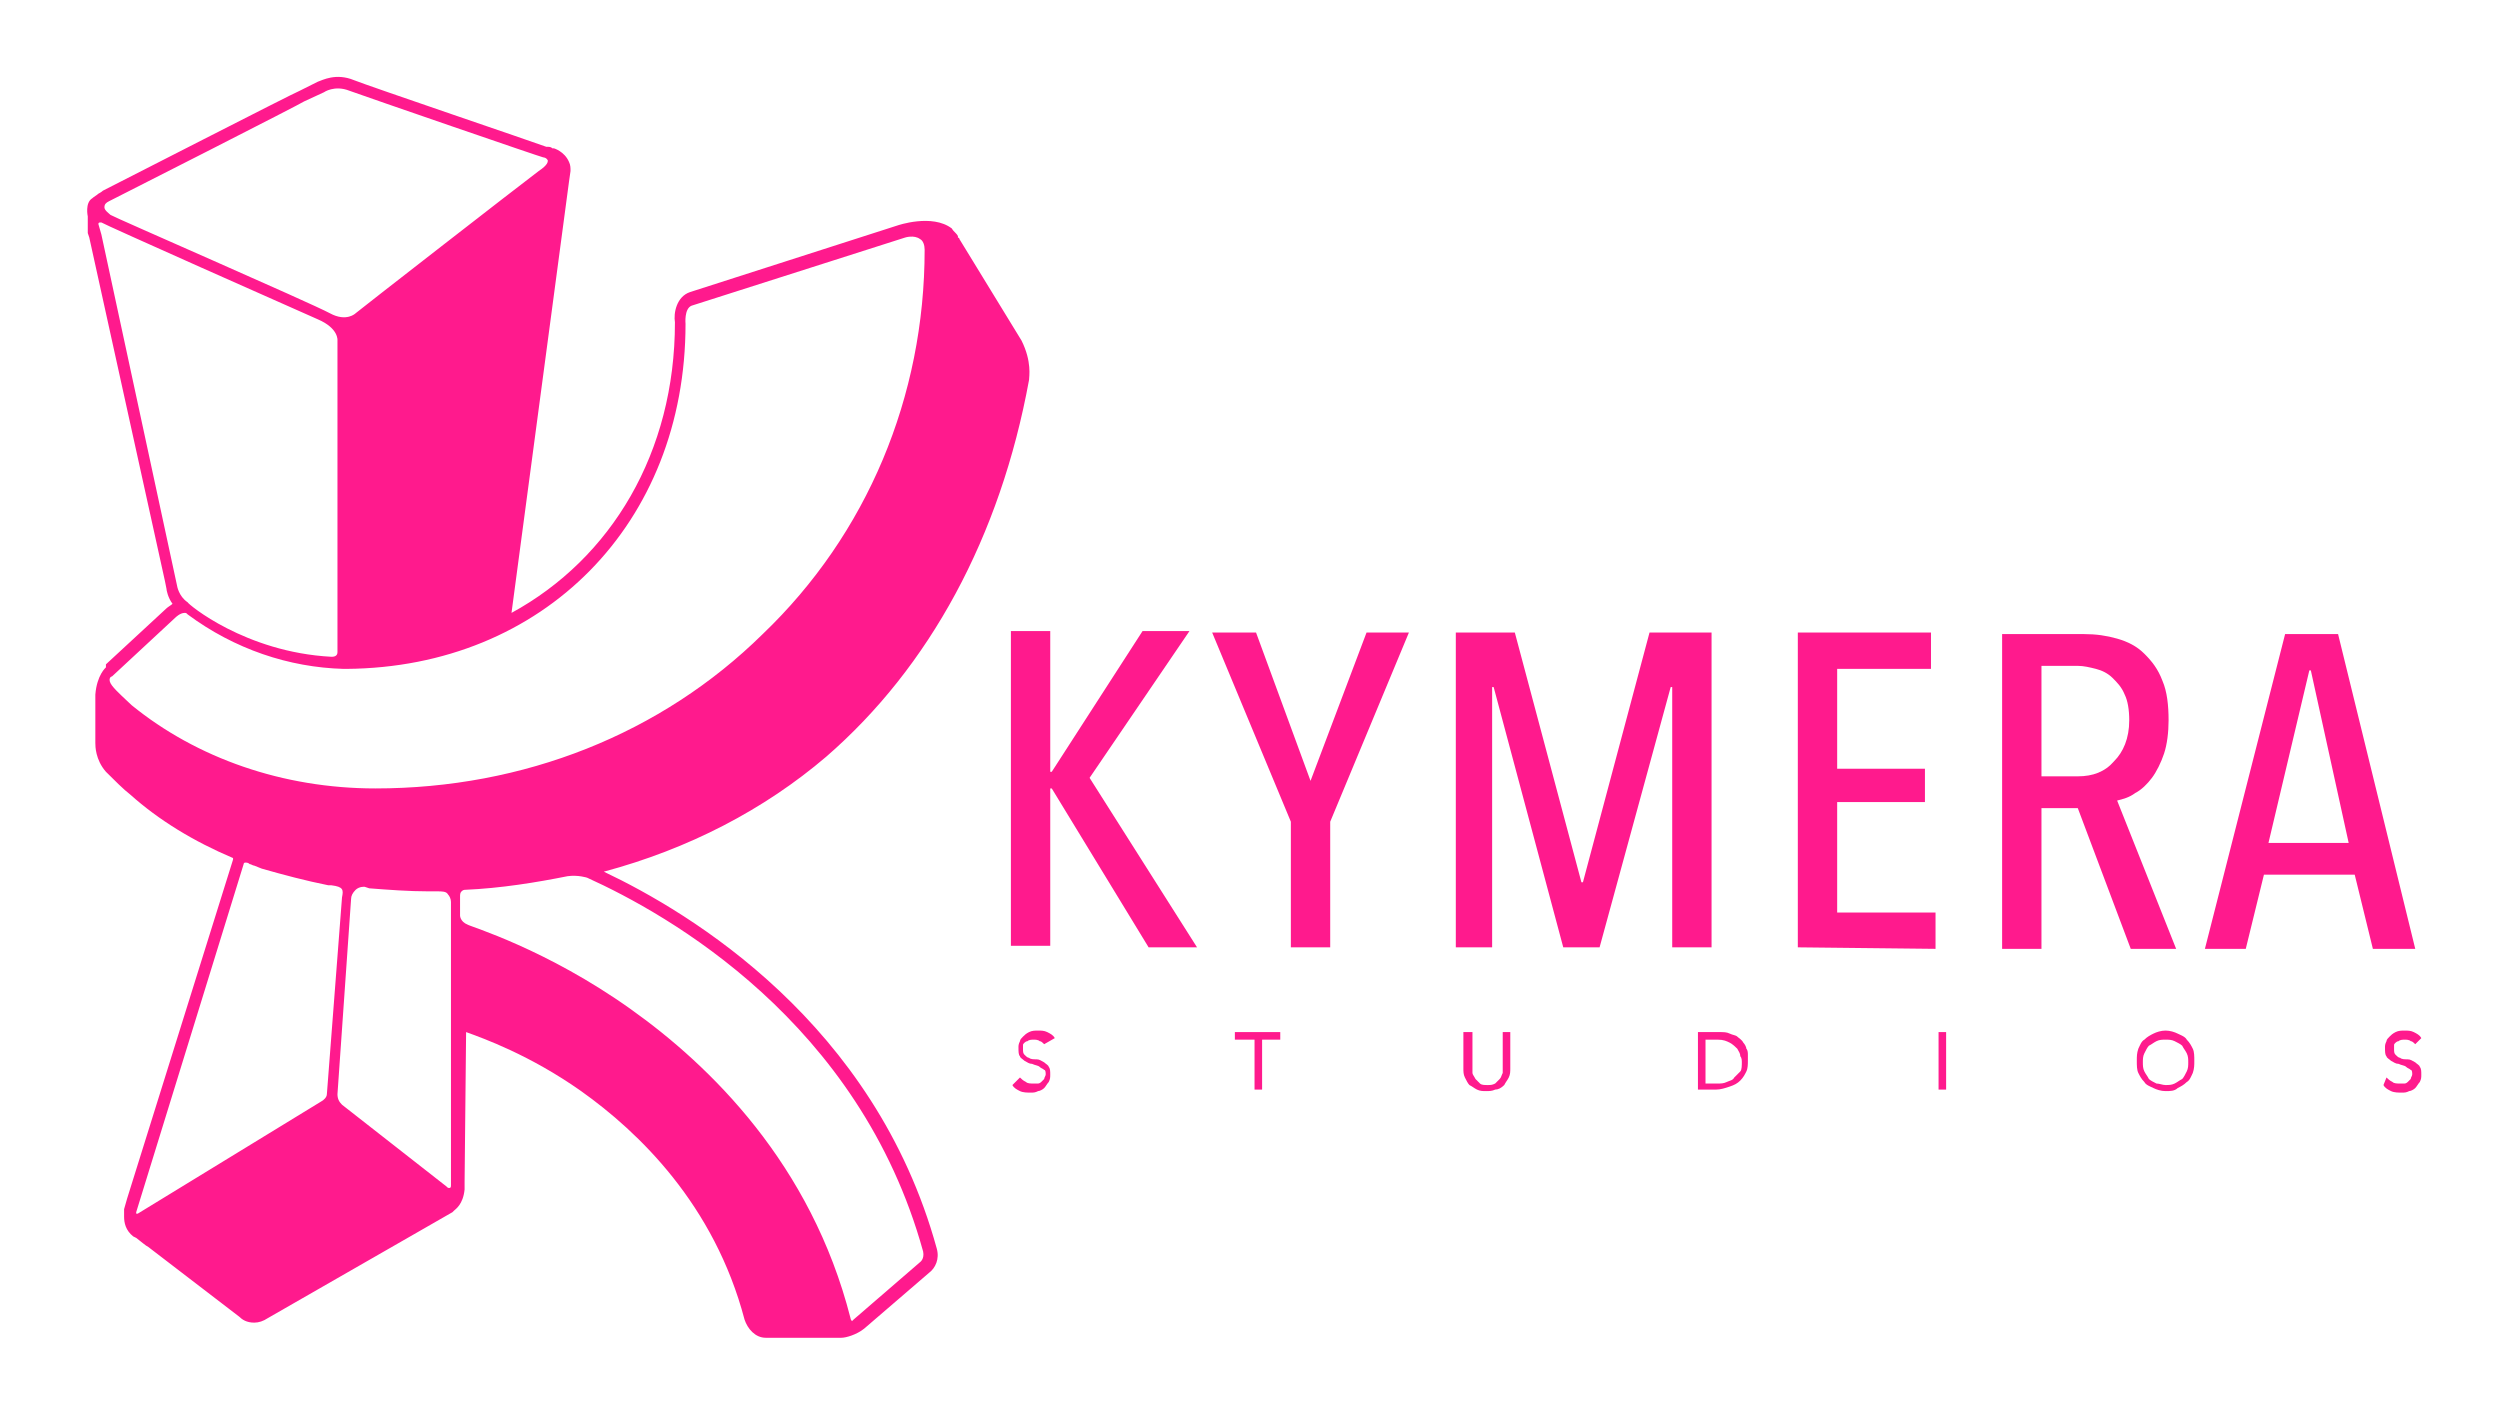 <?xml version="1.0" encoding="utf-8"?>
<!-- Generator: Adobe Illustrator 19.2.1, SVG Export Plug-In . SVG Version: 6.00 Build 0)  -->
<svg version="1.1" id="Capa_1" xmlns="http://www.w3.org/2000/svg" xmlns:xlink="http://www.w3.org/1999/xlink" x="0px" y="0px"
	 viewBox="0 0 165.2 94" style="enable-background:new 0 0 165.2 94;" xml:space="preserve">
<style type="text/css">
	.st0{fill:#FF1A8D;}
</style>
<g>
	<path class="st0" d="M68,25.1c0-0.2,0.2-1.2-0.5-2.6l-4.1-6.7l0,0c0,0,0-0.1-0.1-0.1c0,0,0,0,0-0.1c-0.1-0.2-0.3-0.3-0.4-0.5
		c0,0,0,0,0,0c-1.3-1-3.6-0.2-3.6-0.2l0,0l-13.7,4.4l0,0c-0.9,0.3-1.1,1.4-1,2c0,8.6-4.2,15.6-10.8,19.2l3.8-28.5l0.1-0.7
		c0-0.2,0-0.4-0.1-0.6c-0.3-0.7-1-0.9-1-0.9l-0.1,0c-0.1-0.1-0.2-0.1-0.4-0.1c-0.8-0.3-11.7-4-12.7-4.4c-1.2-0.5-2.1,0-2.4,0.1
		l-1.2,0.6c-0.5,0.2-12,6.1-13,6.6c-0.1,0.1-0.3,0.2-0.3,0.2c-0.1,0.1-0.3,0.2-0.4,0.3c-0.5,0.3-0.3,1.2-0.3,1.2L5.8,15c0,0,0,0,0,0
		l0,0.2l0,0.2l0,0l0.1,0.3l5,22.7l0.1,0.5c0,0.1,0.1,0.6,0.4,1c-0.1,0.1-0.3,0.2-0.4,0.3l-4,3.7L7,44.1c0,0-0.6,0.5-0.7,1.8
		c0,0.2,0,0.4,0,0.5v2.7c0,0.2,0,1.1,0.7,1.9l0,0c0.5,0.5,1.2,1.2,1.6,1.5c1.9,1.7,4.2,3.1,6.8,4.2c0,0,0,0.1,0,0.1L8.4,79.2l0,0
		l-0.2,0.7c0,0,0,0.1,0,0.2c0,0.1,0,0.2,0,0.3c0,0.4,0.1,0.9,0.6,1.3c0,0,0,0,0,0l0,0L9,81.8c0.4,0.3,0.6,0.5,0.8,0.6l6,4.6
		c0.2,0.2,0.5,0.4,1,0.4c0.3,0,0.6-0.1,0.9-0.3l12.2-7c0,0,0,0,0.1-0.1c0.1-0.1,0.6-0.4,0.7-1.4c0-0.1,0-0.3,0-0.4l0,0c0,0,0,0,0,0
		c0,0,0,0,0-0.1l0.1-9.9c1.1,0.4,4.2,1.5,7.6,3.9c3.8,2.7,8.8,7.5,10.8,15.1c0.2,0.6,0.7,1.2,1.4,1.2h4.2l0,0h0.6c0,0,0.1,0,0.2,0
		c0,0,0,0,0,0c0.3,0,1-0.2,1.5-0.6c0,0,0,0,0,0l4.3-3.7c0.4-0.3,0.7-0.9,0.5-1.6c-4.1-14.9-16.3-22.2-22-24.9
		c5.6-1.5,10.6-4.1,14.7-7.6C61.4,44.1,66.1,35.5,68,25.1z M7.2,13.3C8.2,12.8,20,6.8,20.1,6.7l1.3-0.6c0,0,0.7-0.5,1.7-0.1
		c1.1,0.4,12.7,4.4,12.8,4.4c0,0,0.2,0,0.3,0.2c0,0.1,0,0.3-0.6,0.7c-1.2,0.9-12,9.3-12.1,9.4c0,0-0.6,0.6-1.7,0
		C20.5,20,7.4,14.3,7.3,14.2c-0.1-0.1-0.4-0.3-0.4-0.5C6.9,13.5,7,13.4,7.2,13.3z M22.9,44.1h-0.2C22.8,44.1,22.8,44.1,22.9,44.1
		C22.9,44.1,22.9,44.1,22.9,44.1z M6.7,15.5l-0.2-0.7c0,0,0-0.1,0.1-0.1c0,0,0,0,0,0c0,0,0.1,0,0.1,0c0.1,0.1,12.7,5.7,14.3,6.4
		c1.4,0.6,1.3,1.4,1.3,1.4l0,0c0,0.2,0,20.1,0,20.6c0,0.3-0.3,0.3-0.4,0.3c-5.7-0.3-9.5-3.5-9.5-3.6c-0.6-0.4-0.7-1.1-0.7-1.1
		L6.7,15.5z M21.2,72.8L9.1,80.2c-0.1,0-0.1,0-0.1,0c0,0,0-0.1,0-0.1l7.1-23c0-0.1,0.1-0.1,0.1-0.1c0.1,0,0.2,0,0.3,0.1
		c0.1,0,0.2,0.1,0.3,0.1l0.5,0.2c1.4,0.4,2.9,0.8,4.4,1.1l0.2,0c0.8,0.1,0.8,0.3,0.7,0.8l-1,13C21.6,72.5,21.4,72.7,21.2,72.8z
		 M29.8,78.3c0,0.1,0,0.2-0.1,0.2c-0.1,0-0.1,0-0.2-0.1L22.6,73c-0.2-0.2-0.3-0.4-0.3-0.7l0.9-12.9c0-0.2,0.1-0.4,0.3-0.6
		c0.1-0.1,0.3-0.2,0.5-0.2c0,0,0.1,0,0.1,0l0.3,0.1c1.3,0.1,2.6,0.2,3.9,0.2c0,0,0,0,0,0l0.6,0c0.3,0,0.6,0,0.7,0.2
		c0.1,0.1,0.2,0.3,0.2,0.5L29.8,78.3z M24.6,52.2c0.1,0,0.1,0,0.2,0c0.1,0,0.1,0,0.2,0H24.6z M61,82.7c0.1,0.5-0.2,0.7-0.2,0.7
		l-4.4,3.8c0,0-0.1,0.1-0.1,0.1c0,0-0.1-0.1-0.1-0.2c-2.6-10.2-9.3-16.7-14.5-20.4c-5.6-4-10.7-5.5-10.8-5.6
		c-0.5-0.2-0.5-0.6-0.5-0.6l0-1.2c0-0.2,0-0.3,0.1-0.4c0.1-0.1,0.2-0.1,0.2-0.1c2.4-0.1,4.8-0.5,6.8-0.9c0.7-0.1,1.3,0.1,1.3,0.1
		C44.1,60.4,56.8,67.5,61,82.7z M24.8,52.1c-6.1,0-11.8-2-16.1-5.5c-0.3-0.3-1-0.9-1.3-1.3c-0.3-0.4-0.1-0.6,0-0.6l4.2-3.9
		c0,0,0.3-0.3,0.6-0.3c0.1,0,0.1,0,0.2,0.1c3.1,2.3,6.7,3.5,10.3,3.6l0.2,0v0c13-0.1,22.4-9.6,22.4-22.8c0,0-0.1-1,0.4-1.2l14.1-4.5
		c0,0,0.6-0.2,1,0.1c0.2,0.1,0.3,0.4,0.3,0.7c0,9.7-3.8,18.8-10.7,25.4C43.7,48.5,34.6,52.1,24.8,52.1z"/>
	<g>
		<g>
			<path class="st0" d="M75.9,62.6l-6.4-10.5l-0.1,0l0,10.4l-2.6,0l0-20.8l2.6,0l0,9.3l0.1,0l6-9.3l3.1,0L72,51.4l7.1,11.2
				L75.9,62.6z"/>
			<path class="st0" d="M87.9,54.3l0,8.3l-2.6,0l0-8.3l-5.2-12.5l2.9,0l3.6,9.8l3.7-9.8l2.8,0L87.9,54.3z"/>
			<path class="st0" d="M110.5,62.6l0-17.2h-0.1l-4.7,17.2l-2.4,0l-4.6-17.2h-0.1l0,17.2l-2.4,0l0-20.8l3.9,0l4.4,16.5l0.1,0
				l4.4-16.5l4.1,0l0,20.8L110.5,62.6z"/>
			<path class="st0" d="M118.8,62.6l0-20.8l8.8,0l0,2.4l-6.2,0l0,6.6l5.8,0l0,2.2l-5.8,0l0,7.3l6.5,0l0,2.4L118.8,62.6z"/>
			<path class="st0" d="M140.8,62.7l-3.5-9.3l-2.4,0l0,9.3l-2.6,0l0-20.8l5.4,0c0.8,0,1.5,0.1,2.2,0.3c0.7,0.2,1.3,0.5,1.8,1
				c0.5,0.5,0.9,1,1.2,1.8c0.3,0.7,0.4,1.6,0.4,2.6c0,0.8-0.1,1.6-0.3,2.2c-0.2,0.6-0.5,1.2-0.8,1.6c-0.3,0.4-0.7,0.8-1.1,1
				c-0.4,0.3-0.8,0.4-1.2,0.5l3.9,9.8L140.8,62.7z M140.7,47.6c0-0.7-0.1-1.3-0.3-1.7c-0.2-0.5-0.5-0.8-0.8-1.1
				c-0.3-0.3-0.7-0.5-1.1-0.6c-0.4-0.1-0.8-0.2-1.2-0.2l-2.4,0l0,7.3l2.4,0c1,0,1.8-0.3,2.4-1C140.3,49.7,140.7,48.8,140.7,47.6z"/>
			<path class="st0" d="M156.8,62.7l-1.2-4.9l-6,0l-1.2,4.9l-2.7,0l5.3-20.8l3.5,0l5.1,20.8L156.8,62.7z M152.7,44.3h-0.1l-2.7,11.4
				l5.3,0L152.7,44.3z"/>
		</g>
		<g>
			<path class="st0" d="M67.4,71.2c0.1,0.1,0.2,0.2,0.4,0.3c0.1,0.1,0.3,0.1,0.5,0.1c0.1,0,0.2,0,0.3,0c0.1,0,0.2-0.1,0.2-0.1
				c0.1-0.1,0.1-0.1,0.2-0.2c0-0.1,0.1-0.2,0.1-0.3c0-0.1,0-0.3-0.1-0.3c-0.1-0.1-0.2-0.1-0.3-0.2c-0.1-0.1-0.3-0.1-0.5-0.2
				c-0.2,0-0.3-0.1-0.5-0.2c-0.1-0.1-0.3-0.2-0.3-0.3c-0.1-0.1-0.1-0.3-0.1-0.6c0-0.1,0-0.2,0.1-0.4c0-0.1,0.1-0.2,0.2-0.3
				s0.2-0.2,0.4-0.3c0.2-0.1,0.4-0.1,0.6-0.1c0.2,0,0.4,0,0.6,0.1c0.2,0.1,0.4,0.2,0.5,0.4L69,69c-0.1-0.1-0.2-0.2-0.3-0.2
				c-0.1-0.1-0.3-0.1-0.4-0.1c-0.1,0-0.3,0-0.4,0.1c-0.1,0-0.2,0.1-0.2,0.1c-0.1,0.1-0.1,0.1-0.1,0.2c0,0.1,0,0.1,0,0.2
				c0,0.2,0,0.3,0.1,0.4c0.1,0.1,0.2,0.2,0.3,0.2c0.1,0.1,0.3,0.1,0.5,0.1c0.2,0,0.3,0.1,0.5,0.2c0.1,0.1,0.3,0.2,0.3,0.3
				c0.1,0.1,0.1,0.3,0.1,0.5c0,0.2,0,0.3-0.1,0.5c-0.1,0.1-0.2,0.3-0.3,0.4c-0.1,0.1-0.3,0.2-0.4,0.2c-0.2,0.1-0.3,0.1-0.5,0.1
				c-0.2,0-0.5,0-0.7-0.1c-0.2-0.1-0.4-0.2-0.5-0.4L67.4,71.2z"/>
			<path class="st0" d="M82.8,68.7h-1.2v-0.5h3v0.5h-1.2V72h-0.5V68.7z"/>
			<path class="st0" d="M97.3,68.2v2.3c0,0.1,0,0.2,0,0.4c0,0.1,0.1,0.2,0.2,0.4c0.1,0.1,0.2,0.2,0.3,0.3c0.1,0.1,0.3,0.1,0.5,0.1
				c0.2,0,0.3,0,0.5-0.1c0.1-0.1,0.2-0.2,0.3-0.3c0.1-0.1,0.1-0.2,0.2-0.4c0-0.1,0-0.3,0-0.4v-2.3h0.5v2.4c0,0.2,0,0.4-0.1,0.6
				c-0.1,0.2-0.2,0.3-0.3,0.5C99.2,71.9,99,72,98.8,72c-0.2,0.1-0.4,0.1-0.6,0.1c-0.2,0-0.4,0-0.6-0.1c-0.2-0.1-0.3-0.2-0.5-0.3
				c-0.1-0.1-0.2-0.3-0.3-0.5c-0.1-0.2-0.1-0.4-0.1-0.6v-2.4H97.3z"/>
			<path class="st0" d="M112.3,68.2h1.3c0.3,0,0.5,0,0.7,0.1c0.2,0.1,0.4,0.1,0.5,0.2c0.1,0.1,0.3,0.2,0.4,0.4
				c0.1,0.1,0.2,0.3,0.2,0.4c0.1,0.1,0.1,0.3,0.1,0.4c0,0.1,0,0.3,0,0.4c0,0.2,0,0.5-0.1,0.7c-0.1,0.2-0.2,0.4-0.4,0.6
				c-0.2,0.2-0.4,0.3-0.7,0.4c-0.3,0.1-0.6,0.2-0.9,0.2h-1.2V68.2z M112.8,71.6h0.7c0.2,0,0.4,0,0.6-0.1c0.2-0.1,0.4-0.1,0.5-0.3
				c0.1-0.1,0.3-0.3,0.4-0.4s0.1-0.4,0.1-0.6c0-0.1,0-0.3-0.1-0.4c0-0.2-0.1-0.3-0.2-0.5c-0.1-0.1-0.3-0.3-0.5-0.4
				c-0.2-0.1-0.4-0.2-0.8-0.2h-0.8V71.6z"/>
			<path class="st0" d="M128.1,68.2h0.5V72h-0.5V68.2z"/>
			<path class="st0" d="M143.1,72.1c-0.3,0-0.6-0.1-0.8-0.2c-0.2-0.1-0.5-0.2-0.6-0.4c-0.2-0.2-0.3-0.4-0.4-0.6
				c-0.1-0.2-0.1-0.5-0.1-0.8c0-0.3,0-0.5,0.1-0.8c0.1-0.2,0.2-0.5,0.4-0.6c0.2-0.2,0.4-0.3,0.6-0.4c0.2-0.1,0.5-0.2,0.8-0.2
				c0.3,0,0.6,0.1,0.8,0.2c0.2,0.1,0.5,0.2,0.6,0.4c0.2,0.2,0.3,0.4,0.4,0.6c0.1,0.2,0.1,0.5,0.1,0.8c0,0.3,0,0.5-0.1,0.8
				c-0.1,0.2-0.2,0.5-0.4,0.6c-0.2,0.2-0.4,0.3-0.6,0.4C143.7,72.1,143.4,72.1,143.1,72.1z M143.1,71.7c0.2,0,0.4,0,0.6-0.1
				c0.2-0.1,0.3-0.2,0.5-0.3c0.1-0.1,0.2-0.3,0.3-0.5s0.1-0.4,0.1-0.6c0-0.2,0-0.4-0.1-0.6s-0.2-0.3-0.3-0.5
				c-0.1-0.1-0.3-0.2-0.5-0.3c-0.2-0.1-0.4-0.1-0.6-0.1c-0.2,0-0.4,0-0.6,0.1c-0.2,0.1-0.3,0.2-0.5,0.3c-0.1,0.1-0.2,0.3-0.3,0.5
				c-0.1,0.2-0.1,0.4-0.1,0.6c0,0.2,0,0.4,0.1,0.6c0.1,0.2,0.2,0.3,0.3,0.5c0.1,0.1,0.3,0.2,0.5,0.3
				C142.7,71.6,142.9,71.7,143.1,71.7z"/>
			<path class="st0" d="M157.7,71.2c0.1,0.1,0.2,0.2,0.4,0.3c0.1,0.1,0.3,0.1,0.5,0.1c0.1,0,0.2,0,0.3,0c0.1,0,0.2-0.1,0.2-0.1
				c0.1-0.1,0.1-0.1,0.2-0.2c0-0.1,0.1-0.2,0.1-0.3c0-0.1,0-0.3-0.1-0.3c-0.1-0.1-0.2-0.1-0.3-0.2c-0.1-0.1-0.3-0.1-0.5-0.2
				c-0.2,0-0.3-0.1-0.5-0.2c-0.1-0.1-0.3-0.2-0.3-0.3c-0.1-0.1-0.1-0.3-0.1-0.6c0-0.1,0-0.2,0.1-0.4c0-0.1,0.1-0.2,0.2-0.3
				c0.1-0.1,0.2-0.2,0.4-0.3c0.2-0.1,0.4-0.1,0.6-0.1c0.2,0,0.4,0,0.6,0.1c0.2,0.1,0.4,0.2,0.5,0.4l-0.4,0.4
				c-0.1-0.1-0.2-0.2-0.3-0.2c-0.1-0.1-0.3-0.1-0.4-0.1c-0.1,0-0.3,0-0.4,0.1c-0.1,0-0.2,0.1-0.2,0.1c-0.1,0.1-0.1,0.1-0.1,0.2
				c0,0.1,0,0.1,0,0.2c0,0.2,0,0.3,0.1,0.4c0.1,0.1,0.2,0.2,0.3,0.2c0.1,0.1,0.3,0.1,0.5,0.1c0.2,0,0.3,0.1,0.5,0.2
				c0.1,0.1,0.3,0.2,0.3,0.3c0.1,0.1,0.1,0.3,0.1,0.5c0,0.2,0,0.3-0.1,0.5c-0.1,0.1-0.2,0.3-0.3,0.4c-0.1,0.1-0.3,0.2-0.4,0.2
				c-0.2,0.1-0.3,0.1-0.5,0.1c-0.2,0-0.5,0-0.7-0.1c-0.2-0.1-0.4-0.2-0.5-0.4L157.7,71.2z"/>
		</g>
	</g>
</g>
</svg>
